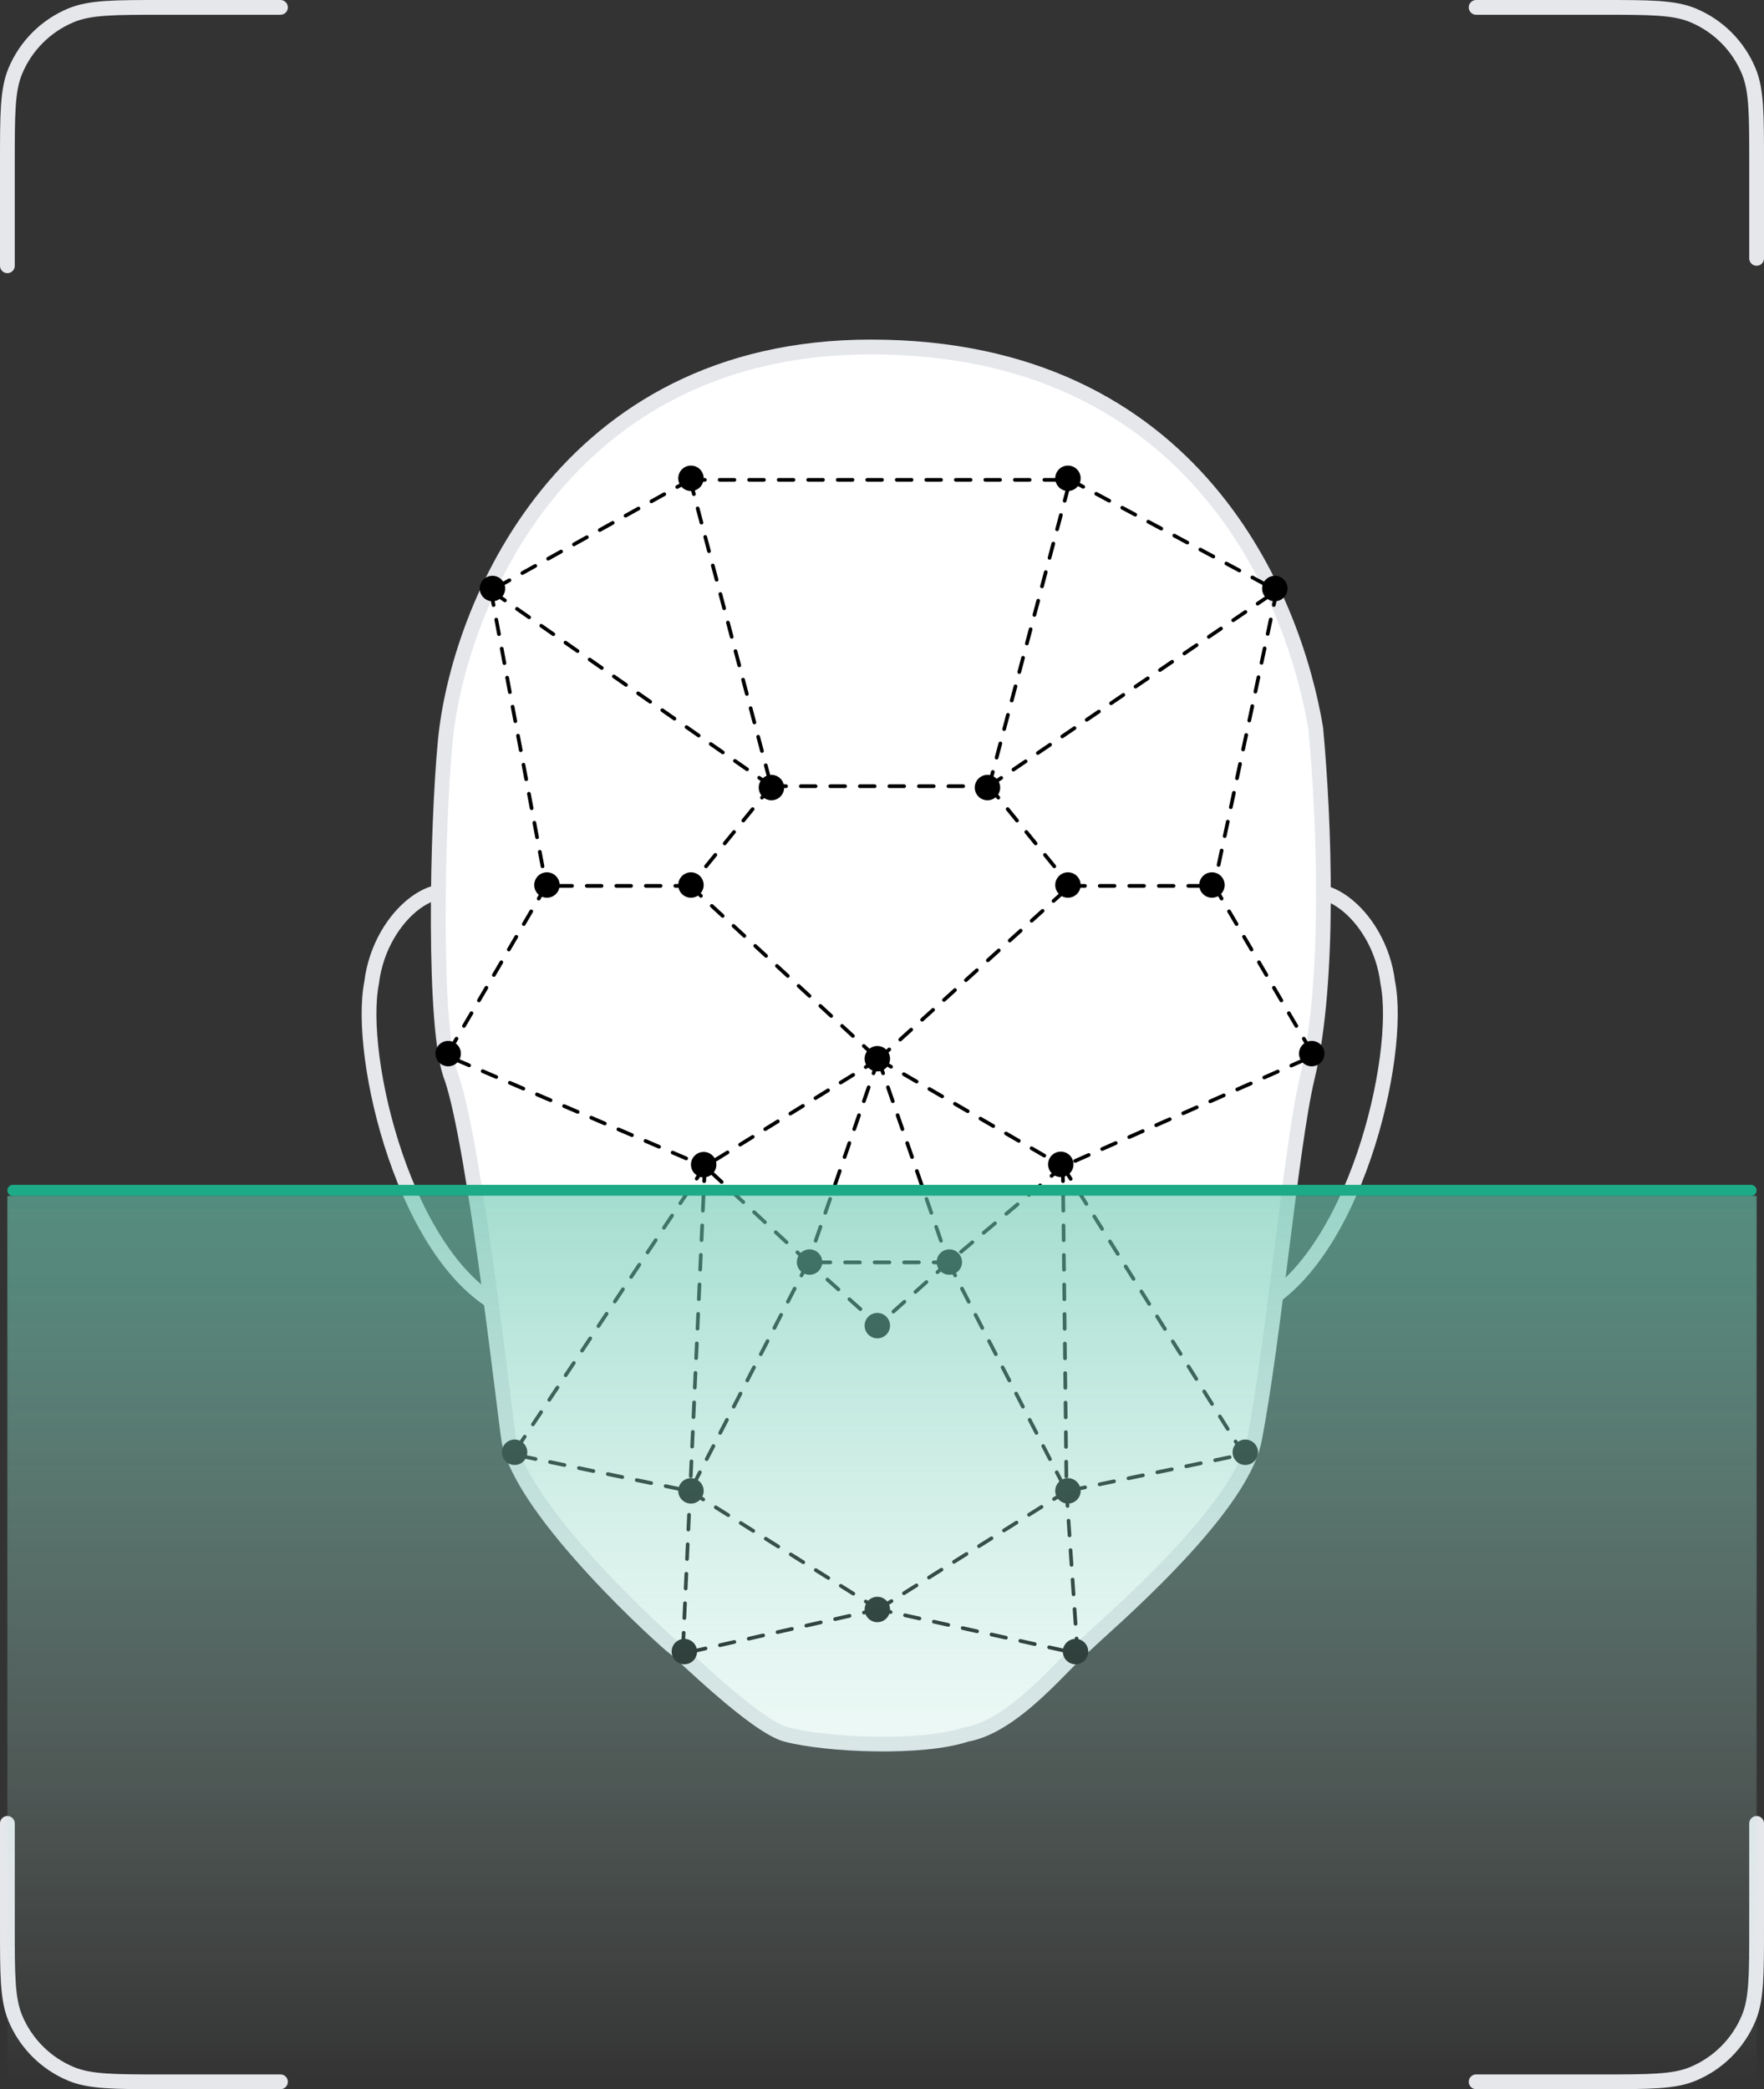 <svg width="239" height="283" viewBox="0 0 239 283" fill="none" xmlns="http://www.w3.org/2000/svg">
<rect x="0" y="0" width="239" height="283" fill="#333333" stroke="none"/>
<path d="M174.536 122.754C177.979 117.302 186.874 123.615 188.022 133.084C190.031 143.127 183.431 170.962 169.944 177.275" stroke="#E5E7EB" stroke-width="2"/>
<path d="M63.841 122.764C60.398 117.312 51.502 123.625 50.354 133.094C48.346 143.137 54.946 170.972 68.432 177.284" stroke="#E5E7EB" stroke-width="2"/>
<path d="M118.007 47C76.227 47 62.052 82.486 60.33 100.372C59.225 111.85 58.609 139.684 61.191 145.997C64.348 155.18 68.493 192.483 68.939 195.065C70.621 204.822 90.46 222.612 91.321 223.186C92.182 223.76 102.302 233.839 106.529 234.951C111.981 236.386 124.894 236.96 130.92 234.951C137.519 233.803 144.119 225.195 147.276 222.612C149.284 220.604 168.036 204.822 169.945 195.065C172.583 181.579 174.923 155.18 177.118 145.997C180.275 132.798 179.414 110.989 178.266 98.651C175.397 81.434 162.197 47 118.007 47Z" fill="white" stroke="#E5E7EB" stroke-width="2"/>
<path d="M93.5 65L104.5 106.5M93.5 65H145M93.5 65L66.5 80M104.5 106.5H134M104.5 106.5L93.5 120M104.5 106.5L66.5 80M134 106.5L145 65M134 106.5L145 120M134 106.5L173 80M145 65L173 80M93.5 120L119 143.5M93.5 120H74M119 143.5L145 120M119 143.5L144 158M119 143.5L95.5 158M119 143.5L128.5 171M119 143.5L109.5 171M145 120H164.5M173 80L164.5 120M164.5 120L178 143L144 158M66.5 80L74 120M74 120L60.5 143L95.5 158M144 158L128.5 171M144 158L144.5 202M144 158L168.5 197L144.5 202M128.5 171H109.5M128.5 171L119 179.5L109.5 171M128.5 171L144.5 202M109.5 171L95.5 158M109.5 171L93.5 202M95.5 158L93.5 202M95.5 158L69.5 197L93.5 202M144.5 202L119 218M144.5 202L146 224L119 218M119 218L93.5 202M119 218L92.5 224L93.5 202" stroke="black" stroke-width="0.5" stroke-linecap="round" stroke-dasharray="2 2"/>
<circle cx="144.693" cy="201.952" r="1.722" fill="black"/>
<circle cx="118.868" cy="218.021" r="1.722" fill="black"/>
<circle cx="93.616" cy="201.952" r="1.722" fill="black"/>
<circle cx="69.722" cy="196.722" r="1.722" fill="black"/>
<circle cx="60.722" cy="142.722" r="1.722" fill="black"/>
<circle cx="177.722" cy="142.722" r="1.722" fill="black"/>
<circle cx="168.722" cy="196.722" r="1.722" fill="black"/>
<circle cx="145.722" cy="223.722" r="1.722" fill="black"/>
<circle cx="92.722" cy="223.722" r="1.722" fill="black"/>
<circle cx="118.868" cy="179.57" r="1.722" fill="black"/>
<circle cx="128.624" cy="170.961" r="1.722" fill="black"/>
<circle cx="143.722" cy="157.722" r="1.722" fill="black"/>
<circle cx="95.338" cy="157.762" r="1.722" fill="black"/>
<circle cx="109.685" cy="170.961" r="1.722" fill="black"/>
<circle cx="118.868" cy="143.414" r="1.722" fill="black"/>
<circle cx="104.52" cy="106.685" r="1.722" fill="black"/>
<circle cx="93.616" cy="119.885" r="1.722" fill="black"/>
<circle cx="144.693" cy="119.885" r="1.722" fill="black"/>
<circle cx="164.205" cy="119.885" r="1.722" fill="black"/>
<circle cx="172.722" cy="79.722" r="1.722" fill="black"/>
<circle cx="66.722" cy="79.722" r="1.722" fill="black"/>
<circle cx="133.789" cy="106.685" r="1.722" fill="black"/>
<circle cx="74.103" cy="119.885" r="1.722" fill="black"/>
<circle cx="93.616" cy="64.79" r="1.722" fill="black"/>
<circle cx="144.693" cy="64.79" r="1.722" fill="black"/>
<path d="M200 1H217C223.523 1 226.785 1 229.358 2.066C232.788 3.487 235.513 6.212 236.934 9.642C238 12.215 238 15.477 238 22V35" stroke="#E5E7EB" stroke-width="2" stroke-linecap="round"/>
<path d="M38 1H22C15.477 1 12.215 1 9.642 2.066C6.212 3.487 3.487 6.212 2.066 9.642C1 12.215 1 15.477 1 22V36" stroke="#E5E7EB" stroke-width="2" stroke-linecap="round"/>
<path d="M200 282H217C223.523 282 226.785 282 229.358 280.934C232.788 279.513 235.513 276.788 236.934 273.358C238 270.785 238 267.523 238 261V247" stroke="#E5E7EB" stroke-width="2" stroke-linecap="round"/>
<path d="M38 282H22C15.477 282 12.215 282 9.642 280.934C6.212 279.513 3.487 276.788 2.066 273.358C1 270.785 1 267.523 1 261V247" stroke="#E5E7EB" stroke-width="2" stroke-linecap="round"/>
<line x1="1.75" y1="161.25" x2="237.25" y2="161.25" stroke="#1DAB87" stroke-width="1.5" stroke-linecap="round"/>
<rect x="1" y="162" width="237" height="120" fill="url(#paint0_linear_517_3634)"/>
<defs>
<linearGradient id="paint0_linear_517_3634" x1="120" y1="84.282" x2="120" y2="282" gradientUnits="userSpaceOnUse">
<stop stop-color="#1DAB87"/>
<stop offset="1" stop-color="#DDF4EE" stop-opacity="0"/>
</linearGradient>
</defs>
</svg>

